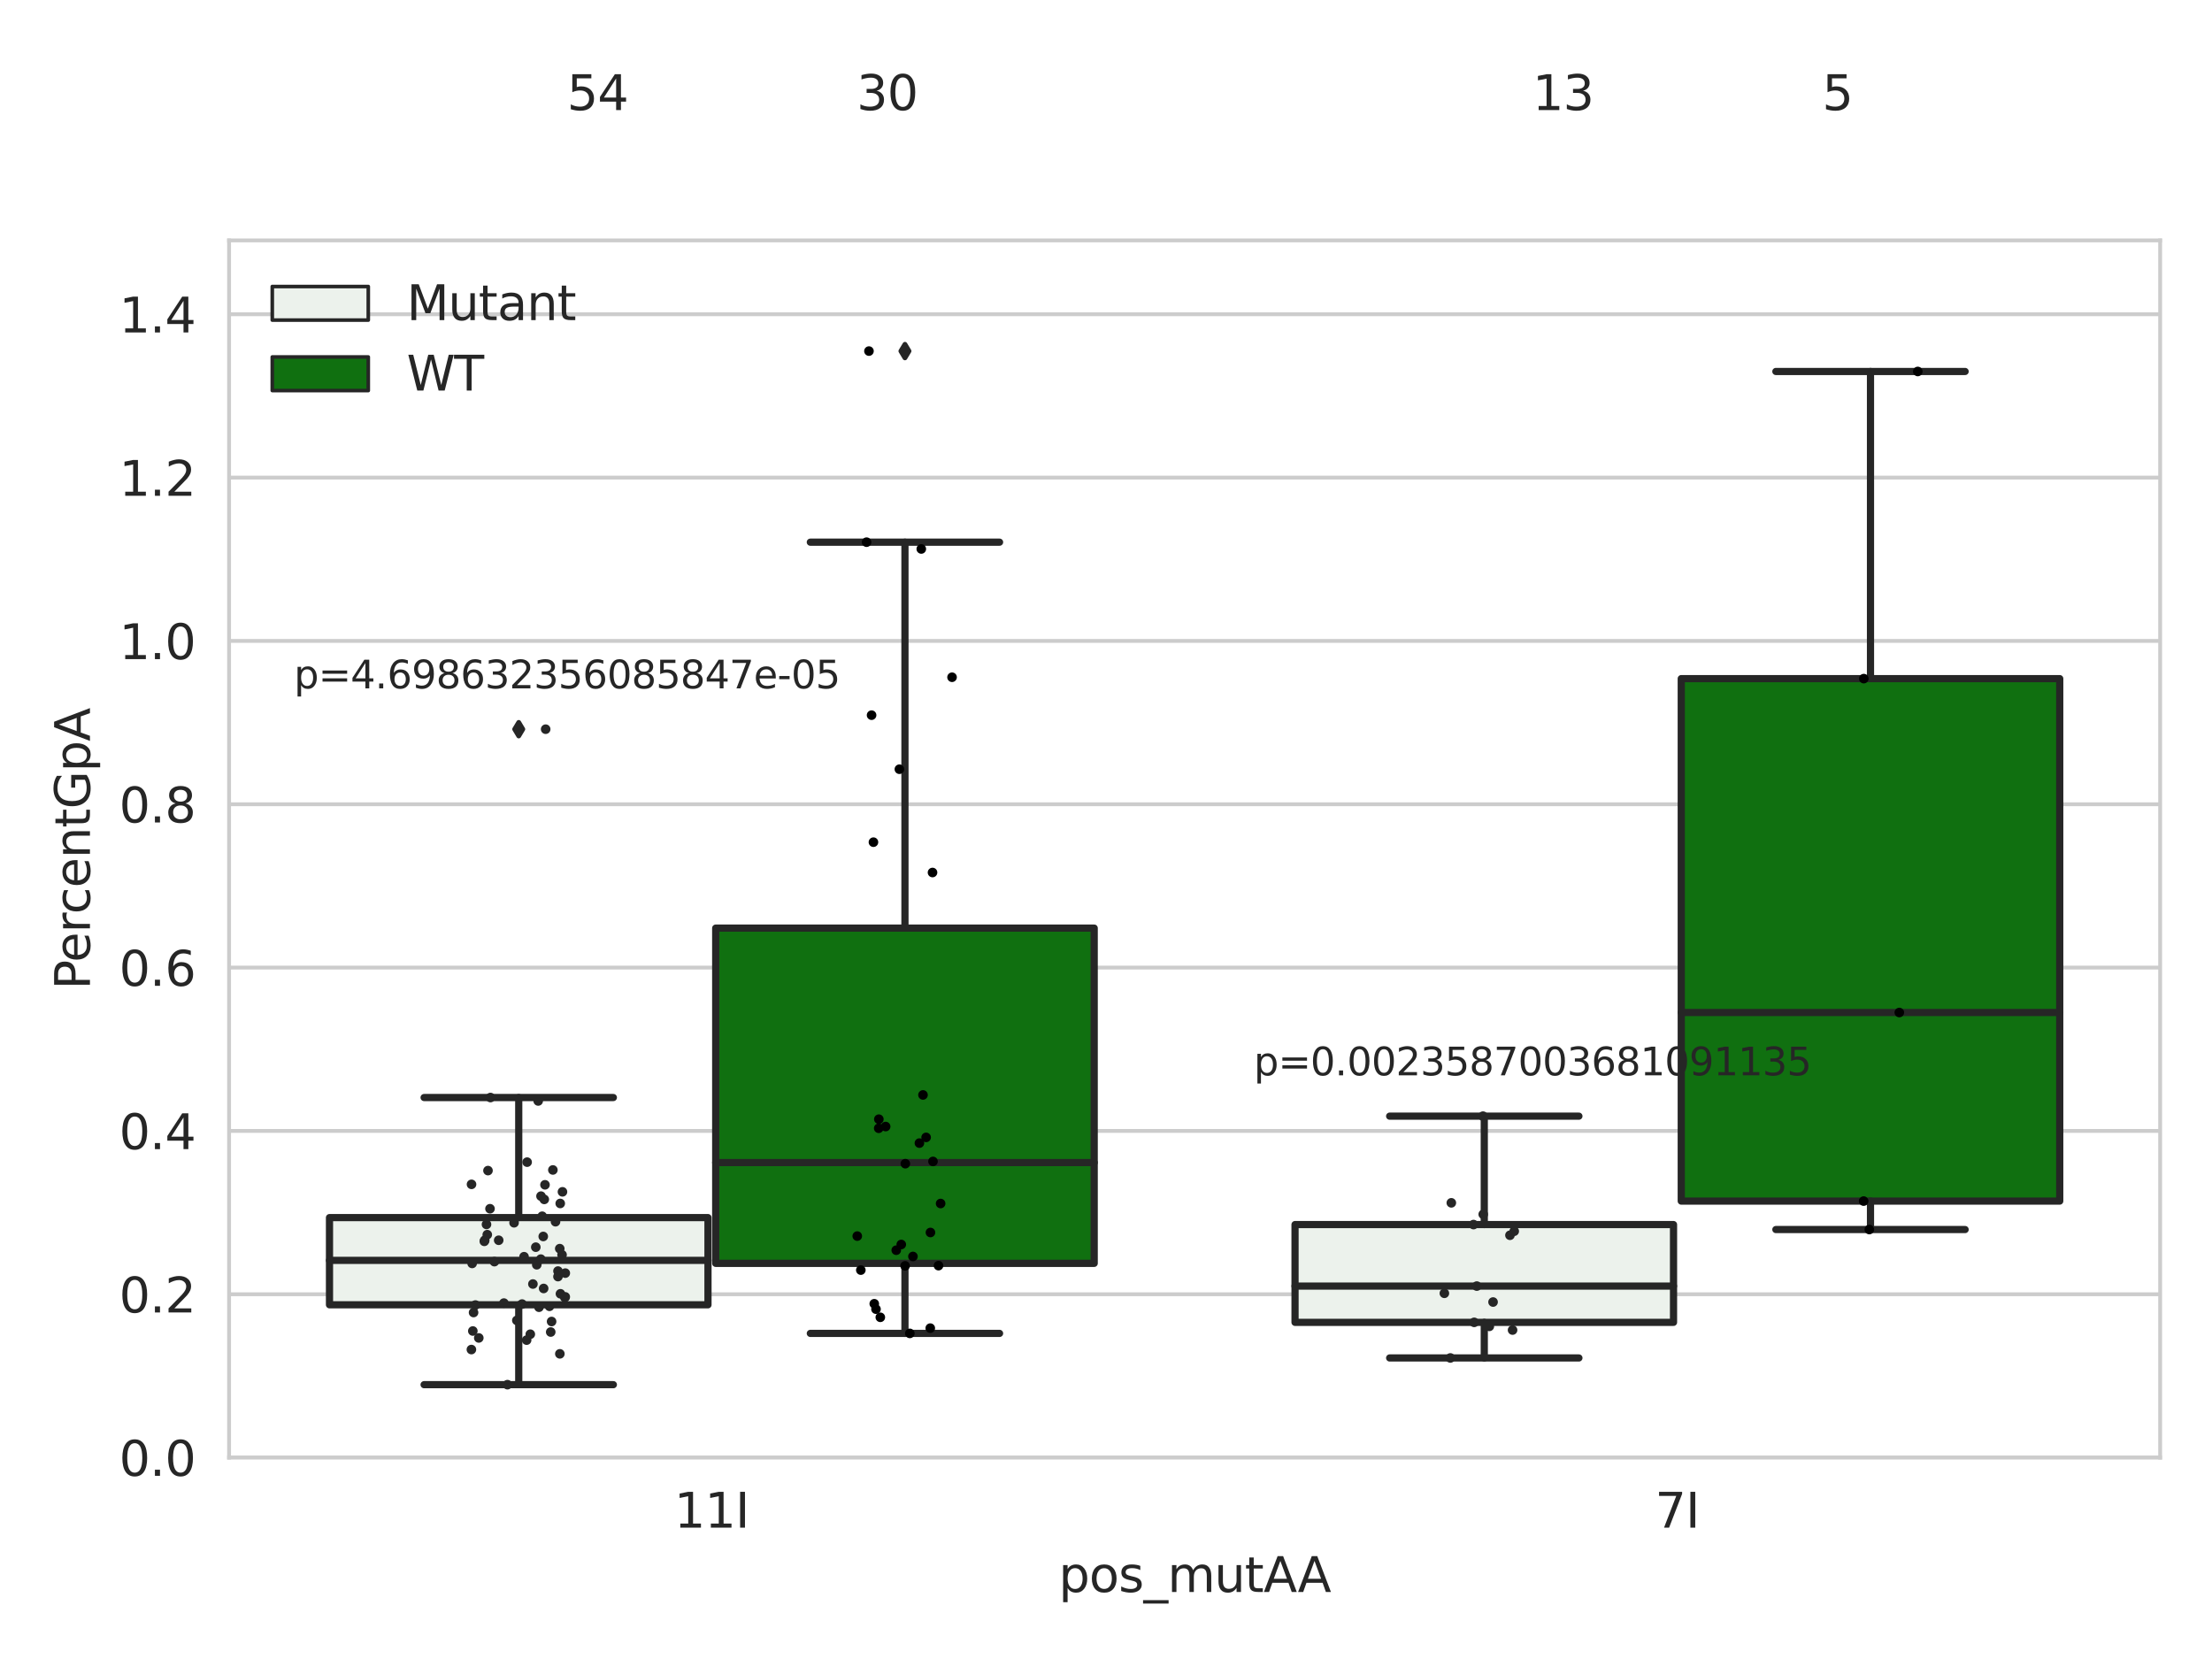 <?xml version="1.0" encoding="utf-8" standalone="no"?>
<!DOCTYPE svg PUBLIC "-//W3C//DTD SVG 1.1//EN"
  "http://www.w3.org/Graphics/SVG/1.1/DTD/svg11.dtd">
<svg xmlns:xlink="http://www.w3.org/1999/xlink" width="460.8pt" height="345.6pt" viewBox="0 0 460.8 345.6" xmlns="http://www.w3.org/2000/svg" version="1.1">
 <defs>
  <style type="text/css">*{stroke-linejoin: round; stroke-linecap: butt}</style>
 </defs>
 <g id="figure_1">
  <g id="patch_1">
   <path d="M 0 345.6 
L 460.8 345.6 
L 460.8 0 
L 0 0 
z
" style="fill: #ffffff"/>
  </g>
  <g id="axes_1">
   <g id="patch_2">
    <path d="M 47.72 303.64 
L 450 303.64 
L 450 50.085 
L 47.72 50.085 
z
" style="fill: #ffffff"/>
   </g>
   <g id="matplotlib.axis_1">
    <g id="xtick_1">
     <g id="text_1">
      <!-- 11I -->
      <g style="fill: #262626" transform="translate(140.452 318.238)scale(0.1 -0.1)">
       <defs>
        <path id="DejaVuSans-31" d="M 794 531 
L 1825 531 
L 1825 4091 
L 703 3866 
L 703 4441 
L 1819 4666 
L 2450 4666 
L 2450 531 
L 3481 531 
L 3481 0 
L 794 0 
L 794 531 
z
" transform="scale(0.016)"/>
        <path id="DejaVuSans-49" d="M 628 4666 
L 1259 4666 
L 1259 0 
L 628 0 
L 628 4666 
z
" transform="scale(0.016)"/>
       </defs>
       <use xlink:href="#DejaVuSans-31"/>
       <use xlink:href="#DejaVuSans-31" x="63.623"/>
       <use xlink:href="#DejaVuSans-49" x="127.246"/>
      </g>
     </g>
    </g>
    <g id="xtick_2">
     <g id="text_2">
      <!-- 7I -->
      <g style="fill: #262626" transform="translate(344.774 318.238)scale(0.1 -0.1)">
       <defs>
        <path id="DejaVuSans-37" d="M 525 4666 
L 3525 4666 
L 3525 4397 
L 1831 0 
L 1172 0 
L 2766 4134 
L 525 4134 
L 525 4666 
z
" transform="scale(0.016)"/>
       </defs>
       <use xlink:href="#DejaVuSans-37"/>
       <use xlink:href="#DejaVuSans-49" x="63.623"/>
      </g>
     </g>
    </g>
    <g id="text_3">
     <!-- pos_mutAA -->
     <g style="fill: #262626" transform="translate(220.544 331.638)scale(0.1 -0.1)">
      <defs>
       <path id="DejaVuSans-70" d="M 1159 525 
L 1159 -1331 
L 581 -1331 
L 581 3500 
L 1159 3500 
L 1159 2969 
Q 1341 3281 1617 3432 
Q 1894 3584 2278 3584 
Q 2916 3584 3314 3078 
Q 3713 2572 3713 1747 
Q 3713 922 3314 415 
Q 2916 -91 2278 -91 
Q 1894 -91 1617 61 
Q 1341 213 1159 525 
z
M 3116 1747 
Q 3116 2381 2855 2742 
Q 2594 3103 2138 3103 
Q 1681 3103 1420 2742 
Q 1159 2381 1159 1747 
Q 1159 1113 1420 752 
Q 1681 391 2138 391 
Q 2594 391 2855 752 
Q 3116 1113 3116 1747 
z
" transform="scale(0.016)"/>
       <path id="DejaVuSans-6f" d="M 1959 3097 
Q 1497 3097 1228 2736 
Q 959 2375 959 1747 
Q 959 1119 1226 758 
Q 1494 397 1959 397 
Q 2419 397 2687 759 
Q 2956 1122 2956 1747 
Q 2956 2369 2687 2733 
Q 2419 3097 1959 3097 
z
M 1959 3584 
Q 2709 3584 3137 3096 
Q 3566 2609 3566 1747 
Q 3566 888 3137 398 
Q 2709 -91 1959 -91 
Q 1206 -91 779 398 
Q 353 888 353 1747 
Q 353 2609 779 3096 
Q 1206 3584 1959 3584 
z
" transform="scale(0.016)"/>
       <path id="DejaVuSans-73" d="M 2834 3397 
L 2834 2853 
Q 2591 2978 2328 3040 
Q 2066 3103 1784 3103 
Q 1356 3103 1142 2972 
Q 928 2841 928 2578 
Q 928 2378 1081 2264 
Q 1234 2150 1697 2047 
L 1894 2003 
Q 2506 1872 2764 1633 
Q 3022 1394 3022 966 
Q 3022 478 2636 193 
Q 2250 -91 1575 -91 
Q 1294 -91 989 -36 
Q 684 19 347 128 
L 347 722 
Q 666 556 975 473 
Q 1284 391 1588 391 
Q 1994 391 2212 530 
Q 2431 669 2431 922 
Q 2431 1156 2273 1281 
Q 2116 1406 1581 1522 
L 1381 1569 
Q 847 1681 609 1914 
Q 372 2147 372 2553 
Q 372 3047 722 3315 
Q 1072 3584 1716 3584 
Q 2034 3584 2315 3537 
Q 2597 3491 2834 3397 
z
" transform="scale(0.016)"/>
       <path id="DejaVuSans-5f" d="M 3263 -1063 
L 3263 -1509 
L -63 -1509 
L -63 -1063 
L 3263 -1063 
z
" transform="scale(0.016)"/>
       <path id="DejaVuSans-6d" d="M 3328 2828 
Q 3544 3216 3844 3400 
Q 4144 3584 4550 3584 
Q 5097 3584 5394 3201 
Q 5691 2819 5691 2113 
L 5691 0 
L 5113 0 
L 5113 2094 
Q 5113 2597 4934 2840 
Q 4756 3084 4391 3084 
Q 3944 3084 3684 2787 
Q 3425 2491 3425 1978 
L 3425 0 
L 2847 0 
L 2847 2094 
Q 2847 2600 2669 2842 
Q 2491 3084 2119 3084 
Q 1678 3084 1418 2786 
Q 1159 2488 1159 1978 
L 1159 0 
L 581 0 
L 581 3500 
L 1159 3500 
L 1159 2956 
Q 1356 3278 1631 3431 
Q 1906 3584 2284 3584 
Q 2666 3584 2933 3390 
Q 3200 3197 3328 2828 
z
" transform="scale(0.016)"/>
       <path id="DejaVuSans-75" d="M 544 1381 
L 544 3500 
L 1119 3500 
L 1119 1403 
Q 1119 906 1312 657 
Q 1506 409 1894 409 
Q 2359 409 2629 706 
Q 2900 1003 2900 1516 
L 2900 3500 
L 3475 3500 
L 3475 0 
L 2900 0 
L 2900 538 
Q 2691 219 2414 64 
Q 2138 -91 1772 -91 
Q 1169 -91 856 284 
Q 544 659 544 1381 
z
M 1991 3584 
L 1991 3584 
z
" transform="scale(0.016)"/>
       <path id="DejaVuSans-74" d="M 1172 4494 
L 1172 3500 
L 2356 3500 
L 2356 3053 
L 1172 3053 
L 1172 1153 
Q 1172 725 1289 603 
Q 1406 481 1766 481 
L 2356 481 
L 2356 0 
L 1766 0 
Q 1100 0 847 248 
Q 594 497 594 1153 
L 594 3053 
L 172 3053 
L 172 3500 
L 594 3500 
L 594 4494 
L 1172 4494 
z
" transform="scale(0.016)"/>
       <path id="DejaVuSans-41" d="M 2188 4044 
L 1331 1722 
L 3047 1722 
L 2188 4044 
z
M 1831 4666 
L 2547 4666 
L 4325 0 
L 3669 0 
L 3244 1197 
L 1141 1197 
L 716 0 
L 50 0 
L 1831 4666 
z
" transform="scale(0.016)"/>
      </defs>
      <use xlink:href="#DejaVuSans-70"/>
      <use xlink:href="#DejaVuSans-6f" x="63.477"/>
      <use xlink:href="#DejaVuSans-73" x="124.658"/>
      <use xlink:href="#DejaVuSans-5f" x="176.758"/>
      <use xlink:href="#DejaVuSans-6d" x="226.758"/>
      <use xlink:href="#DejaVuSans-75" x="324.17"/>
      <use xlink:href="#DejaVuSans-74" x="387.549"/>
      <use xlink:href="#DejaVuSans-41" x="426.758"/>
      <use xlink:href="#DejaVuSans-41" x="497.916"/>
     </g>
    </g>
   </g>
   <g id="matplotlib.axis_2">
    <g id="ytick_1">
     <g id="line2d_1">
      <path d="M 47.72 303.64 
L 450 303.64 
" clip-path="url(#pe24737cfdb)" style="fill: none; stroke: #cccccc; stroke-width: 0.8; stroke-linecap: round"/>
     </g>
     <g id="text_4">
      <!-- 0.0 -->
      <g style="fill: #262626" transform="translate(24.817 307.439)scale(0.1 -0.1)">
       <defs>
        <path id="DejaVuSans-30" d="M 2034 4250 
Q 1547 4250 1301 3770 
Q 1056 3291 1056 2328 
Q 1056 1369 1301 889 
Q 1547 409 2034 409 
Q 2525 409 2770 889 
Q 3016 1369 3016 2328 
Q 3016 3291 2770 3770 
Q 2525 4250 2034 4250 
z
M 2034 4750 
Q 2819 4750 3233 4129 
Q 3647 3509 3647 2328 
Q 3647 1150 3233 529 
Q 2819 -91 2034 -91 
Q 1250 -91 836 529 
Q 422 1150 422 2328 
Q 422 3509 836 4129 
Q 1250 4750 2034 4750 
z
" transform="scale(0.016)"/>
        <path id="DejaVuSans-2e" d="M 684 794 
L 1344 794 
L 1344 0 
L 684 0 
L 684 794 
z
" transform="scale(0.016)"/>
       </defs>
       <use xlink:href="#DejaVuSans-30"/>
       <use xlink:href="#DejaVuSans-2e" x="63.623"/>
       <use xlink:href="#DejaVuSans-30" x="95.41"/>
      </g>
     </g>
    </g>
    <g id="ytick_2">
     <g id="line2d_2">
      <path d="M 47.72 269.614 
L 450 269.614 
" clip-path="url(#pe24737cfdb)" style="fill: none; stroke: #cccccc; stroke-width: 0.8; stroke-linecap: round"/>
     </g>
     <g id="text_5">
      <!-- 0.2 -->
      <g style="fill: #262626" transform="translate(24.817 273.413)scale(0.1 -0.1)">
       <defs>
        <path id="DejaVuSans-32" d="M 1228 531 
L 3431 531 
L 3431 0 
L 469 0 
L 469 531 
Q 828 903 1448 1529 
Q 2069 2156 2228 2338 
Q 2531 2678 2651 2914 
Q 2772 3150 2772 3378 
Q 2772 3750 2511 3984 
Q 2250 4219 1831 4219 
Q 1534 4219 1204 4116 
Q 875 4013 500 3803 
L 500 4441 
Q 881 4594 1212 4672 
Q 1544 4750 1819 4750 
Q 2544 4750 2975 4387 
Q 3406 4025 3406 3419 
Q 3406 3131 3298 2873 
Q 3191 2616 2906 2266 
Q 2828 2175 2409 1742 
Q 1991 1309 1228 531 
z
" transform="scale(0.016)"/>
       </defs>
       <use xlink:href="#DejaVuSans-30"/>
       <use xlink:href="#DejaVuSans-2e" x="63.623"/>
       <use xlink:href="#DejaVuSans-32" x="95.41"/>
      </g>
     </g>
    </g>
    <g id="ytick_3">
     <g id="line2d_3">
      <path d="M 47.72 235.589 
L 450 235.589 
" clip-path="url(#pe24737cfdb)" style="fill: none; stroke: #cccccc; stroke-width: 0.8; stroke-linecap: round"/>
     </g>
     <g id="text_6">
      <!-- 0.4 -->
      <g style="fill: #262626" transform="translate(24.817 239.388)scale(0.1 -0.1)">
       <defs>
        <path id="DejaVuSans-34" d="M 2419 4116 
L 825 1625 
L 2419 1625 
L 2419 4116 
z
M 2253 4666 
L 3047 4666 
L 3047 1625 
L 3713 1625 
L 3713 1100 
L 3047 1100 
L 3047 0 
L 2419 0 
L 2419 1100 
L 313 1100 
L 313 1709 
L 2253 4666 
z
" transform="scale(0.016)"/>
       </defs>
       <use xlink:href="#DejaVuSans-30"/>
       <use xlink:href="#DejaVuSans-2e" x="63.623"/>
       <use xlink:href="#DejaVuSans-34" x="95.41"/>
      </g>
     </g>
    </g>
    <g id="ytick_4">
     <g id="line2d_4">
      <path d="M 47.72 201.563 
L 450 201.563 
" clip-path="url(#pe24737cfdb)" style="fill: none; stroke: #cccccc; stroke-width: 0.8; stroke-linecap: round"/>
     </g>
     <g id="text_7">
      <!-- 0.6 -->
      <g style="fill: #262626" transform="translate(24.817 205.362)scale(0.1 -0.1)">
       <defs>
        <path id="DejaVuSans-36" d="M 2113 2584 
Q 1688 2584 1439 2293 
Q 1191 2003 1191 1497 
Q 1191 994 1439 701 
Q 1688 409 2113 409 
Q 2538 409 2786 701 
Q 3034 994 3034 1497 
Q 3034 2003 2786 2293 
Q 2538 2584 2113 2584 
z
M 3366 4563 
L 3366 3988 
Q 3128 4100 2886 4159 
Q 2644 4219 2406 4219 
Q 1781 4219 1451 3797 
Q 1122 3375 1075 2522 
Q 1259 2794 1537 2939 
Q 1816 3084 2150 3084 
Q 2853 3084 3261 2657 
Q 3669 2231 3669 1497 
Q 3669 778 3244 343 
Q 2819 -91 2113 -91 
Q 1303 -91 875 529 
Q 447 1150 447 2328 
Q 447 3434 972 4092 
Q 1497 4750 2381 4750 
Q 2619 4750 2861 4703 
Q 3103 4656 3366 4563 
z
" transform="scale(0.016)"/>
       </defs>
       <use xlink:href="#DejaVuSans-30"/>
       <use xlink:href="#DejaVuSans-2e" x="63.623"/>
       <use xlink:href="#DejaVuSans-36" x="95.41"/>
      </g>
     </g>
    </g>
    <g id="ytick_5">
     <g id="line2d_5">
      <path d="M 47.72 167.537 
L 450 167.537 
" clip-path="url(#pe24737cfdb)" style="fill: none; stroke: #cccccc; stroke-width: 0.8; stroke-linecap: round"/>
     </g>
     <g id="text_8">
      <!-- 0.8 -->
      <g style="fill: #262626" transform="translate(24.817 171.336)scale(0.1 -0.1)">
       <defs>
        <path id="DejaVuSans-38" d="M 2034 2216 
Q 1584 2216 1326 1975 
Q 1069 1734 1069 1313 
Q 1069 891 1326 650 
Q 1584 409 2034 409 
Q 2484 409 2743 651 
Q 3003 894 3003 1313 
Q 3003 1734 2745 1975 
Q 2488 2216 2034 2216 
z
M 1403 2484 
Q 997 2584 770 2862 
Q 544 3141 544 3541 
Q 544 4100 942 4425 
Q 1341 4750 2034 4750 
Q 2731 4750 3128 4425 
Q 3525 4100 3525 3541 
Q 3525 3141 3298 2862 
Q 3072 2584 2669 2484 
Q 3125 2378 3379 2068 
Q 3634 1759 3634 1313 
Q 3634 634 3220 271 
Q 2806 -91 2034 -91 
Q 1263 -91 848 271 
Q 434 634 434 1313 
Q 434 1759 690 2068 
Q 947 2378 1403 2484 
z
M 1172 3481 
Q 1172 3119 1398 2916 
Q 1625 2713 2034 2713 
Q 2441 2713 2670 2916 
Q 2900 3119 2900 3481 
Q 2900 3844 2670 4047 
Q 2441 4250 2034 4250 
Q 1625 4250 1398 4047 
Q 1172 3844 1172 3481 
z
" transform="scale(0.016)"/>
       </defs>
       <use xlink:href="#DejaVuSans-30"/>
       <use xlink:href="#DejaVuSans-2e" x="63.623"/>
       <use xlink:href="#DejaVuSans-38" x="95.41"/>
      </g>
     </g>
    </g>
    <g id="ytick_6">
     <g id="line2d_6">
      <path d="M 47.72 133.511 
L 450 133.511 
" clip-path="url(#pe24737cfdb)" style="fill: none; stroke: #cccccc; stroke-width: 0.8; stroke-linecap: round"/>
     </g>
     <g id="text_9">
      <!-- 1.0 -->
      <g style="fill: #262626" transform="translate(24.817 137.311)scale(0.1 -0.1)">
       <use xlink:href="#DejaVuSans-31"/>
       <use xlink:href="#DejaVuSans-2e" x="63.623"/>
       <use xlink:href="#DejaVuSans-30" x="95.41"/>
      </g>
     </g>
    </g>
    <g id="ytick_7">
     <g id="line2d_7">
      <path d="M 47.72 99.486 
L 450 99.486 
" clip-path="url(#pe24737cfdb)" style="fill: none; stroke: #cccccc; stroke-width: 0.8; stroke-linecap: round"/>
     </g>
     <g id="text_10">
      <!-- 1.2 -->
      <g style="fill: #262626" transform="translate(24.817 103.285)scale(0.1 -0.1)">
       <use xlink:href="#DejaVuSans-31"/>
       <use xlink:href="#DejaVuSans-2e" x="63.623"/>
       <use xlink:href="#DejaVuSans-32" x="95.41"/>
      </g>
     </g>
    </g>
    <g id="ytick_8">
     <g id="line2d_8">
      <path d="M 47.72 65.46 
L 450 65.46 
" clip-path="url(#pe24737cfdb)" style="fill: none; stroke: #cccccc; stroke-width: 0.8; stroke-linecap: round"/>
     </g>
     <g id="text_11">
      <!-- 1.4 -->
      <g style="fill: #262626" transform="translate(24.817 69.259)scale(0.1 -0.1)">
       <use xlink:href="#DejaVuSans-31"/>
       <use xlink:href="#DejaVuSans-2e" x="63.623"/>
       <use xlink:href="#DejaVuSans-34" x="95.41"/>
      </g>
     </g>
    </g>
    <g id="text_12">
     <!-- PercentGpA -->
     <g style="fill: #262626" transform="translate(18.737 206.139)rotate(-90)scale(0.1 -0.1)">
      <defs>
       <path id="DejaVuSans-50" d="M 1259 4147 
L 1259 2394 
L 2053 2394 
Q 2494 2394 2734 2622 
Q 2975 2850 2975 3272 
Q 2975 3691 2734 3919 
Q 2494 4147 2053 4147 
L 1259 4147 
z
M 628 4666 
L 2053 4666 
Q 2838 4666 3239 4311 
Q 3641 3956 3641 3272 
Q 3641 2581 3239 2228 
Q 2838 1875 2053 1875 
L 1259 1875 
L 1259 0 
L 628 0 
L 628 4666 
z
" transform="scale(0.016)"/>
       <path id="DejaVuSans-65" d="M 3597 1894 
L 3597 1613 
L 953 1613 
Q 991 1019 1311 708 
Q 1631 397 2203 397 
Q 2534 397 2845 478 
Q 3156 559 3463 722 
L 3463 178 
Q 3153 47 2828 -22 
Q 2503 -91 2169 -91 
Q 1331 -91 842 396 
Q 353 884 353 1716 
Q 353 2575 817 3079 
Q 1281 3584 2069 3584 
Q 2775 3584 3186 3129 
Q 3597 2675 3597 1894 
z
M 3022 2063 
Q 3016 2534 2758 2815 
Q 2500 3097 2075 3097 
Q 1594 3097 1305 2825 
Q 1016 2553 972 2059 
L 3022 2063 
z
" transform="scale(0.016)"/>
       <path id="DejaVuSans-72" d="M 2631 2963 
Q 2534 3019 2420 3045 
Q 2306 3072 2169 3072 
Q 1681 3072 1420 2755 
Q 1159 2438 1159 1844 
L 1159 0 
L 581 0 
L 581 3500 
L 1159 3500 
L 1159 2956 
Q 1341 3275 1631 3429 
Q 1922 3584 2338 3584 
Q 2397 3584 2469 3576 
Q 2541 3569 2628 3553 
L 2631 2963 
z
" transform="scale(0.016)"/>
       <path id="DejaVuSans-63" d="M 3122 3366 
L 3122 2828 
Q 2878 2963 2633 3030 
Q 2388 3097 2138 3097 
Q 1578 3097 1268 2742 
Q 959 2388 959 1747 
Q 959 1106 1268 751 
Q 1578 397 2138 397 
Q 2388 397 2633 464 
Q 2878 531 3122 666 
L 3122 134 
Q 2881 22 2623 -34 
Q 2366 -91 2075 -91 
Q 1284 -91 818 406 
Q 353 903 353 1747 
Q 353 2603 823 3093 
Q 1294 3584 2113 3584 
Q 2378 3584 2631 3529 
Q 2884 3475 3122 3366 
z
" transform="scale(0.016)"/>
       <path id="DejaVuSans-6e" d="M 3513 2113 
L 3513 0 
L 2938 0 
L 2938 2094 
Q 2938 2591 2744 2837 
Q 2550 3084 2163 3084 
Q 1697 3084 1428 2787 
Q 1159 2491 1159 1978 
L 1159 0 
L 581 0 
L 581 3500 
L 1159 3500 
L 1159 2956 
Q 1366 3272 1645 3428 
Q 1925 3584 2291 3584 
Q 2894 3584 3203 3211 
Q 3513 2838 3513 2113 
z
" transform="scale(0.016)"/>
       <path id="DejaVuSans-47" d="M 3809 666 
L 3809 1919 
L 2778 1919 
L 2778 2438 
L 4434 2438 
L 4434 434 
Q 4069 175 3628 42 
Q 3188 -91 2688 -91 
Q 1594 -91 976 548 
Q 359 1188 359 2328 
Q 359 3472 976 4111 
Q 1594 4750 2688 4750 
Q 3144 4750 3555 4637 
Q 3966 4525 4313 4306 
L 4313 3634 
Q 3963 3931 3569 4081 
Q 3175 4231 2741 4231 
Q 1884 4231 1454 3753 
Q 1025 3275 1025 2328 
Q 1025 1384 1454 906 
Q 1884 428 2741 428 
Q 3075 428 3337 486 
Q 3600 544 3809 666 
z
" transform="scale(0.016)"/>
      </defs>
      <use xlink:href="#DejaVuSans-50"/>
      <use xlink:href="#DejaVuSans-65" x="56.678"/>
      <use xlink:href="#DejaVuSans-72" x="118.201"/>
      <use xlink:href="#DejaVuSans-63" x="157.064"/>
      <use xlink:href="#DejaVuSans-65" x="212.045"/>
      <use xlink:href="#DejaVuSans-6e" x="273.568"/>
      <use xlink:href="#DejaVuSans-74" x="336.947"/>
      <use xlink:href="#DejaVuSans-47" x="376.156"/>
      <use xlink:href="#DejaVuSans-70" x="453.646"/>
      <use xlink:href="#DejaVuSans-41" x="517.123"/>
     </g>
    </g>
   </g>
   <g id="patch_3">
    <path d="M 68.639 271.812 
L 147.485 271.812 
L 147.485 253.65 
L 68.639 253.65 
L 68.639 271.812 
z
" clip-path="url(#pe24737cfdb)" style="fill: #ecf2ec; stroke: #262626; stroke-width: 1.5; stroke-linejoin: miter"/>
   </g>
   <g id="patch_4">
    <path d="M 149.095 263.179 
L 227.941 263.179 
L 227.941 193.343 
L 149.095 193.343 
L 149.095 263.179 
z
" clip-path="url(#pe24737cfdb)" style="fill: #107010; stroke: #262626; stroke-width: 1.5; stroke-linejoin: miter"/>
   </g>
   <g id="patch_5">
    <path d="M 269.779 275.47 
L 348.625 275.47 
L 348.625 255.1 
L 269.779 255.1 
L 269.779 275.47 
z
" clip-path="url(#pe24737cfdb)" style="fill: #ecf2ec; stroke: #262626; stroke-width: 1.5; stroke-linejoin: miter"/>
   </g>
   <g id="patch_6">
    <path d="M 350.235 250.209 
L 429.081 250.209 
L 429.081 141.37 
L 350.235 141.37 
L 350.235 250.209 
z
" clip-path="url(#pe24737cfdb)" style="fill: #107010; stroke: #262626; stroke-width: 1.5; stroke-linejoin: miter"/>
   </g>
   <g id="patch_7">
    <path d="M 148.29 303.64 
L 148.29 303.64 
L 148.29 303.64 
L 148.29 303.64 
z
" clip-path="url(#pe24737cfdb)" style="fill: #ecf2ec; stroke: #262626; stroke-width: 0.75; stroke-linejoin: miter"/>
   </g>
   <g id="patch_8">
    <path d="M 148.29 303.64 
L 148.29 303.64 
L 148.29 303.64 
L 148.29 303.64 
z
" clip-path="url(#pe24737cfdb)" style="fill: #107010; stroke: #262626; stroke-width: 0.75; stroke-linejoin: miter"/>
   </g>
   <g id="PathCollection_1"/>
   <g id="PathCollection_2"/>
   <g id="line2d_9">
    <path d="M 108.062 271.812 
L 108.062 288.453 
" clip-path="url(#pe24737cfdb)" style="fill: none; stroke: #262626; stroke-width: 1.5; stroke-linecap: round"/>
   </g>
   <g id="line2d_10">
    <path d="M 108.062 253.65 
L 108.062 228.637 
" clip-path="url(#pe24737cfdb)" style="fill: none; stroke: #262626; stroke-width: 1.5; stroke-linecap: round"/>
   </g>
   <g id="line2d_11">
    <path d="M 88.35 288.453 
L 127.774 288.453 
" clip-path="url(#pe24737cfdb)" style="fill: none; stroke: #262626; stroke-width: 1.5; stroke-linecap: round"/>
   </g>
   <g id="line2d_12">
    <path d="M 88.35 228.637 
L 127.774 228.637 
" clip-path="url(#pe24737cfdb)" style="fill: none; stroke: #262626; stroke-width: 1.5; stroke-linecap: round"/>
   </g>
   <g id="line2d_13">
    <defs>
     <path id="mf8a1457650" d="M -0 1.414 
L 0.849 0 
L 0 -1.414 
L -0.849 -0 
z
" style="stroke: #262626; stroke-linejoin: miter"/>
    </defs>
    <g clip-path="url(#pe24737cfdb)">
     <use xlink:href="#mf8a1457650" x="108.062" y="151.904" style="fill: #262626; stroke: #262626; stroke-linejoin: miter"/>
    </g>
   </g>
   <g id="line2d_14">
    <path d="M 188.518 263.179 
L 188.518 277.771 
" clip-path="url(#pe24737cfdb)" style="fill: none; stroke: #262626; stroke-width: 1.5; stroke-linecap: round"/>
   </g>
   <g id="line2d_15">
    <path d="M 188.518 193.343 
L 188.518 112.946 
" clip-path="url(#pe24737cfdb)" style="fill: none; stroke: #262626; stroke-width: 1.5; stroke-linecap: round"/>
   </g>
   <g id="line2d_16">
    <path d="M 168.806 277.771 
L 208.23 277.771 
" clip-path="url(#pe24737cfdb)" style="fill: none; stroke: #262626; stroke-width: 1.5; stroke-linecap: round"/>
   </g>
   <g id="line2d_17">
    <path d="M 168.806 112.946 
L 208.23 112.946 
" clip-path="url(#pe24737cfdb)" style="fill: none; stroke: #262626; stroke-width: 1.5; stroke-linecap: round"/>
   </g>
   <g id="line2d_18">
    <g clip-path="url(#pe24737cfdb)">
     <use xlink:href="#mf8a1457650" x="188.518" y="73.136" style="fill: #262626; stroke: #262626; stroke-linejoin: miter"/>
    </g>
   </g>
   <g id="line2d_19">
    <path d="M 309.202 275.47 
L 309.202 282.887 
" clip-path="url(#pe24737cfdb)" style="fill: none; stroke: #262626; stroke-width: 1.5; stroke-linecap: round"/>
   </g>
   <g id="line2d_20">
    <path d="M 309.202 255.1 
L 309.202 232.516 
" clip-path="url(#pe24737cfdb)" style="fill: none; stroke: #262626; stroke-width: 1.5; stroke-linecap: round"/>
   </g>
   <g id="line2d_21">
    <path d="M 289.49 282.887 
L 328.914 282.887 
" clip-path="url(#pe24737cfdb)" style="fill: none; stroke: #262626; stroke-width: 1.5; stroke-linecap: round"/>
   </g>
   <g id="line2d_22">
    <path d="M 289.49 232.516 
L 328.914 232.516 
" clip-path="url(#pe24737cfdb)" style="fill: none; stroke: #262626; stroke-width: 1.5; stroke-linecap: round"/>
   </g>
   <g id="line2d_23"/>
   <g id="line2d_24">
    <path d="M 389.658 250.209 
L 389.658 256.136 
" clip-path="url(#pe24737cfdb)" style="fill: none; stroke: #262626; stroke-width: 1.5; stroke-linecap: round"/>
   </g>
   <g id="line2d_25">
    <path d="M 389.658 141.37 
L 389.658 77.385 
" clip-path="url(#pe24737cfdb)" style="fill: none; stroke: #262626; stroke-width: 1.5; stroke-linecap: round"/>
   </g>
   <g id="line2d_26">
    <path d="M 369.946 256.136 
L 409.37 256.136 
" clip-path="url(#pe24737cfdb)" style="fill: none; stroke: #262626; stroke-width: 1.5; stroke-linecap: round"/>
   </g>
   <g id="line2d_27">
    <path d="M 369.946 77.385 
L 409.37 77.385 
" clip-path="url(#pe24737cfdb)" style="fill: none; stroke: #262626; stroke-width: 1.5; stroke-linecap: round"/>
   </g>
   <g id="line2d_28"/>
   <g id="line2d_29">
    <path d="M 68.639 262.561 
L 147.485 262.561 
" clip-path="url(#pe24737cfdb)" style="fill: none; stroke: #262626; stroke-width: 1.5; stroke-linecap: round"/>
   </g>
   <g id="line2d_30">
    <path d="M 149.095 242.183 
L 227.941 242.183 
" clip-path="url(#pe24737cfdb)" style="fill: none; stroke: #262626; stroke-width: 1.5; stroke-linecap: round"/>
   </g>
   <g id="line2d_31">
    <path d="M 269.779 267.916 
L 348.625 267.916 
" clip-path="url(#pe24737cfdb)" style="fill: none; stroke: #262626; stroke-width: 1.5; stroke-linecap: round"/>
   </g>
   <g id="line2d_32">
    <path d="M 350.235 210.925 
L 429.081 210.925 
" clip-path="url(#pe24737cfdb)" style="fill: none; stroke: #262626; stroke-width: 1.5; stroke-linecap: round"/>
   </g>
   <g id="patch_9">
    <path d="M 47.72 303.64 
L 47.72 50.085 
" style="fill: none; stroke: #cccccc; stroke-width: 0.8; stroke-linejoin: miter; stroke-linecap: square"/>
   </g>
   <g id="patch_10">
    <path d="M 450 303.64 
L 450 50.085 
" style="fill: none; stroke: #cccccc; stroke-width: 0.8; stroke-linejoin: miter; stroke-linecap: square"/>
   </g>
   <g id="patch_11">
    <path d="M 47.72 303.64 
L 450 303.64 
" style="fill: none; stroke: #cccccc; stroke-width: 0.8; stroke-linejoin: miter; stroke-linecap: square"/>
   </g>
   <g id="patch_12">
    <path d="M 47.72 50.085 
L 450 50.085 
" style="fill: none; stroke: #cccccc; stroke-width: 0.8; stroke-linejoin: miter; stroke-linecap: square"/>
   </g>
   <g id="PathCollection_3">
    <defs>
     <path id="C0_0_782342473a" d="M 0 1 
C 0.265 1 0.52 0.895 0.707 0.707 
C 0.895 0.52 1 0.265 1 -0 
C 1 -0.265 0.895 -0.52 0.707 -0.707 
C 0.52 -0.895 0.265 -1 0 -1 
C -0.265 -1 -0.52 -0.895 -0.707 -0.707 
C -0.895 -0.52 -1 -0.265 -1 0 
C -1 0.265 -0.895 0.52 -0.707 0.707 
C -0.52 0.895 -0.265 1 0 1 
z
"/>
    </defs>
    <g clip-path="url(#pe24737cfdb)">
     <use xlink:href="#C0_0_782342473a" x="103.887" y="258.367" style="fill: #262626"/>
    </g>
    <g clip-path="url(#pe24737cfdb)">
     <use xlink:href="#C0_0_782342473a" x="117.173" y="248.279" style="fill: #262626"/>
    </g>
    <g clip-path="url(#pe24737cfdb)">
     <use xlink:href="#C0_0_782342473a" x="110.472" y="277.941" style="fill: #262626"/>
    </g>
    <g clip-path="url(#pe24737cfdb)">
     <use xlink:href="#C0_0_782342473a" x="102.076" y="251.801" style="fill: #262626"/>
    </g>
    <g clip-path="url(#pe24737cfdb)">
     <use xlink:href="#C0_0_782342473a" x="111.817" y="263.472" style="fill: #262626"/>
    </g>
    <g clip-path="url(#pe24737cfdb)">
     <use xlink:href="#C0_0_782342473a" x="107.089" y="254.726" style="fill: #262626"/>
    </g>
    <g clip-path="url(#pe24737cfdb)">
     <use xlink:href="#C0_0_782342473a" x="113.382" y="249.858" style="fill: #262626"/>
    </g>
    <g clip-path="url(#pe24737cfdb)">
     <use xlink:href="#C0_0_782342473a" x="116.241" y="264.787" style="fill: #262626"/>
    </g>
    <g clip-path="url(#pe24737cfdb)">
     <use xlink:href="#C0_0_782342473a" x="112.702" y="249.178" style="fill: #262626"/>
    </g>
    <g clip-path="url(#pe24737cfdb)">
     <use xlink:href="#C0_0_782342473a" x="113.168" y="257.578" style="fill: #262626"/>
    </g>
    <g clip-path="url(#pe24737cfdb)">
     <use xlink:href="#C0_0_782342473a" x="100.893" y="258.593" style="fill: #262626"/>
    </g>
    <g clip-path="url(#pe24737cfdb)">
     <use xlink:href="#C0_0_782342473a" x="102.172" y="228.637" style="fill: #262626"/>
    </g>
    <g clip-path="url(#pe24737cfdb)">
     <use xlink:href="#C0_0_782342473a" x="99.74" y="278.715" style="fill: #262626"/>
    </g>
    <g clip-path="url(#pe24737cfdb)">
     <use xlink:href="#C0_0_782342473a" x="104.974" y="271.454" style="fill: #262626"/>
    </g>
    <g clip-path="url(#pe24737cfdb)">
     <use xlink:href="#C0_0_782342473a" x="117.761" y="265.215" style="fill: #262626"/>
    </g>
    <g clip-path="url(#pe24737cfdb)">
     <use xlink:href="#C0_0_782342473a" x="101.346" y="255.065" style="fill: #262626"/>
    </g>
    <g clip-path="url(#pe24737cfdb)">
     <use xlink:href="#C0_0_782342473a" x="113.25" y="268.41" style="fill: #262626"/>
    </g>
    <g clip-path="url(#pe24737cfdb)">
     <use xlink:href="#C0_0_782342473a" x="117.755" y="270.16" style="fill: #262626"/>
    </g>
    <g clip-path="url(#pe24737cfdb)">
     <use xlink:href="#C0_0_782342473a" x="116.606" y="260.115" style="fill: #262626"/>
    </g>
    <g clip-path="url(#pe24737cfdb)">
     <use xlink:href="#C0_0_782342473a" x="116.707" y="250.701" style="fill: #262626"/>
    </g>
    <g clip-path="url(#pe24737cfdb)">
     <use xlink:href="#C0_0_782342473a" x="98.5" y="277.273" style="fill: #262626"/>
    </g>
    <g clip-path="url(#pe24737cfdb)">
     <use xlink:href="#C0_0_782342473a" x="114.907" y="275.295" style="fill: #262626"/>
    </g>
    <g clip-path="url(#pe24737cfdb)">
     <use xlink:href="#C0_0_782342473a" x="114.726" y="277.485" style="fill: #262626"/>
    </g>
    <g clip-path="url(#pe24737cfdb)">
     <use xlink:href="#C0_0_782342473a" x="98.201" y="281.137" style="fill: #262626"/>
    </g>
    <g clip-path="url(#pe24737cfdb)">
     <use xlink:href="#C0_0_782342473a" x="102.996" y="262.824" style="fill: #262626"/>
    </g>
    <g clip-path="url(#pe24737cfdb)">
     <use xlink:href="#C0_0_782342473a" x="98.226" y="246.72" style="fill: #262626"/>
    </g>
    <g clip-path="url(#pe24737cfdb)">
     <use xlink:href="#C0_0_782342473a" x="109.706" y="279.171" style="fill: #262626"/>
    </g>
    <g clip-path="url(#pe24737cfdb)">
     <use xlink:href="#C0_0_782342473a" x="112.281" y="272.319" style="fill: #262626"/>
    </g>
    <g clip-path="url(#pe24737cfdb)">
     <use xlink:href="#C0_0_782342473a" x="100.982" y="258.361" style="fill: #262626"/>
    </g>
    <g clip-path="url(#pe24737cfdb)">
     <use xlink:href="#C0_0_782342473a" x="115.175" y="243.723" style="fill: #262626"/>
    </g>
    <g clip-path="url(#pe24737cfdb)">
     <use xlink:href="#C0_0_782342473a" x="111.616" y="259.809" style="fill: #262626"/>
    </g>
    <g clip-path="url(#pe24737cfdb)">
     <use xlink:href="#C0_0_782342473a" x="101.508" y="257.204" style="fill: #262626"/>
    </g>
    <g clip-path="url(#pe24737cfdb)">
     <use xlink:href="#C0_0_782342473a" x="98.359" y="263.197" style="fill: #262626"/>
    </g>
    <g clip-path="url(#pe24737cfdb)">
     <use xlink:href="#C0_0_782342473a" x="116.752" y="269.518" style="fill: #262626"/>
    </g>
    <g clip-path="url(#pe24737cfdb)">
     <use xlink:href="#C0_0_782342473a" x="116.628" y="282.029" style="fill: #262626"/>
    </g>
    <g clip-path="url(#pe24737cfdb)">
     <use xlink:href="#C0_0_782342473a" x="112.116" y="229.35" style="fill: #262626"/>
    </g>
    <g clip-path="url(#pe24737cfdb)">
     <use xlink:href="#C0_0_782342473a" x="109.171" y="261.794" style="fill: #262626"/>
    </g>
    <g clip-path="url(#pe24737cfdb)">
     <use xlink:href="#C0_0_782342473a" x="107.668" y="275.064" style="fill: #262626"/>
    </g>
    <g clip-path="url(#pe24737cfdb)">
     <use xlink:href="#C0_0_782342473a" x="112.949" y="253.365" style="fill: #262626"/>
    </g>
    <g clip-path="url(#pe24737cfdb)">
     <use xlink:href="#C0_0_782342473a" x="111.016" y="267.486" style="fill: #262626"/>
    </g>
    <g clip-path="url(#pe24737cfdb)">
     <use xlink:href="#C0_0_782342473a" x="105.714" y="288.453" style="fill: #262626"/>
    </g>
    <g clip-path="url(#pe24737cfdb)">
     <use xlink:href="#C0_0_782342473a" x="113.531" y="246.815" style="fill: #262626"/>
    </g>
    <g clip-path="url(#pe24737cfdb)">
     <use xlink:href="#C0_0_782342473a" x="109.81" y="242.095" style="fill: #262626"/>
    </g>
    <g clip-path="url(#pe24737cfdb)">
     <use xlink:href="#C0_0_782342473a" x="113.671" y="151.904" style="fill: #262626"/>
    </g>
    <g clip-path="url(#pe24737cfdb)">
     <use xlink:href="#C0_0_782342473a" x="98.652" y="273.422" style="fill: #262626"/>
    </g>
    <g clip-path="url(#pe24737cfdb)">
     <use xlink:href="#C0_0_782342473a" x="99.039" y="271.863" style="fill: #262626"/>
    </g>
    <g clip-path="url(#pe24737cfdb)">
     <use xlink:href="#C0_0_782342473a" x="117.086" y="261.402" style="fill: #262626"/>
    </g>
    <g clip-path="url(#pe24737cfdb)">
     <use xlink:href="#C0_0_782342473a" x="112.661" y="262.299" style="fill: #262626"/>
    </g>
    <g clip-path="url(#pe24737cfdb)">
     <use xlink:href="#C0_0_782342473a" x="117.659" y="270.277" style="fill: #262626"/>
    </g>
    <g clip-path="url(#pe24737cfdb)">
     <use xlink:href="#C0_0_782342473a" x="114.47" y="272.128" style="fill: #262626"/>
    </g>
    <g clip-path="url(#pe24737cfdb)">
     <use xlink:href="#C0_0_782342473a" x="116.237" y="265.939" style="fill: #262626"/>
    </g>
    <g clip-path="url(#pe24737cfdb)">
     <use xlink:href="#C0_0_782342473a" x="101.657" y="243.856" style="fill: #262626"/>
    </g>
    <g clip-path="url(#pe24737cfdb)">
     <use xlink:href="#C0_0_782342473a" x="115.726" y="254.506" style="fill: #262626"/>
    </g>
    <g clip-path="url(#pe24737cfdb)">
     <use xlink:href="#C0_0_782342473a" x="108.758" y="271.66" style="fill: #262626"/>
    </g>
   </g>
   <g id="PathCollection_4">
    <defs>
     <path id="C1_0_0145484ed7" d="M 0 1 
C 0.265 1 0.52 0.895 0.707 0.707 
C 0.895 0.52 1 0.265 1 -0 
C 1 -0.265 0.895 -0.52 0.707 -0.707 
C 0.52 -0.895 0.265 -1 0 -1 
C -0.265 -1 -0.52 -0.895 -0.707 -0.707 
C -0.895 -0.52 -1 -0.265 -1 0 
C -1 0.265 -0.895 0.52 -0.707 0.707 
C -0.52 0.895 -0.265 1 0 1 
z
"/>
    </defs>
    <g clip-path="url(#pe24737cfdb)">
     <use xlink:href="#C1_0_0145484ed7" x="181.954" y="175.441"/>
    </g>
    <g clip-path="url(#pe24737cfdb)">
     <use xlink:href="#C1_0_0145484ed7" x="189.533" y="277.771"/>
    </g>
    <g clip-path="url(#pe24737cfdb)">
     <use xlink:href="#C1_0_0145484ed7" x="194.359" y="241.949"/>
    </g>
    <g clip-path="url(#pe24737cfdb)">
     <use xlink:href="#C1_0_0145484ed7" x="194.262" y="181.759"/>
    </g>
    <g clip-path="url(#pe24737cfdb)">
     <use xlink:href="#C1_0_0145484ed7" x="188.553" y="263.698"/>
    </g>
    <g clip-path="url(#pe24737cfdb)">
     <use xlink:href="#C1_0_0145484ed7" x="181.02" y="73.136"/>
    </g>
    <g clip-path="url(#pe24737cfdb)">
     <use xlink:href="#C1_0_0145484ed7" x="195.949" y="250.714"/>
    </g>
    <g clip-path="url(#pe24737cfdb)">
     <use xlink:href="#C1_0_0145484ed7" x="183.08" y="233.148"/>
    </g>
    <g clip-path="url(#pe24737cfdb)">
     <use xlink:href="#C1_0_0145484ed7" x="180.522" y="112.946"/>
    </g>
    <g clip-path="url(#pe24737cfdb)">
     <use xlink:href="#C1_0_0145484ed7" x="187.751" y="259.25"/>
    </g>
    <g clip-path="url(#pe24737cfdb)">
     <use xlink:href="#C1_0_0145484ed7" x="188.598" y="242.416"/>
    </g>
    <g clip-path="url(#pe24737cfdb)">
     <use xlink:href="#C1_0_0145484ed7" x="191.922" y="114.359"/>
    </g>
    <g clip-path="url(#pe24737cfdb)">
     <use xlink:href="#C1_0_0145484ed7" x="183.054" y="235.037"/>
    </g>
    <g clip-path="url(#pe24737cfdb)">
     <use xlink:href="#C1_0_0145484ed7" x="182.486" y="272.722"/>
    </g>
    <g clip-path="url(#pe24737cfdb)">
     <use xlink:href="#C1_0_0145484ed7" x="192.277" y="228.096"/>
    </g>
    <g clip-path="url(#pe24737cfdb)">
     <use xlink:href="#C1_0_0145484ed7" x="184.497" y="234.68"/>
    </g>
    <g clip-path="url(#pe24737cfdb)">
     <use xlink:href="#C1_0_0145484ed7" x="198.329" y="141.083"/>
    </g>
    <g clip-path="url(#pe24737cfdb)">
     <use xlink:href="#C1_0_0145484ed7" x="181.566" y="148.983"/>
    </g>
    <g clip-path="url(#pe24737cfdb)">
     <use xlink:href="#C1_0_0145484ed7" x="192.927" y="236.938"/>
    </g>
    <g clip-path="url(#pe24737cfdb)">
     <use xlink:href="#C1_0_0145484ed7" x="193.792" y="276.675"/>
    </g>
    <g clip-path="url(#pe24737cfdb)">
     <use xlink:href="#C1_0_0145484ed7" x="178.583" y="257.501"/>
    </g>
    <g clip-path="url(#pe24737cfdb)">
     <use xlink:href="#C1_0_0145484ed7" x="182.126" y="271.593"/>
    </g>
    <g clip-path="url(#pe24737cfdb)">
     <use xlink:href="#C1_0_0145484ed7" x="190.183" y="261.744"/>
    </g>
    <g clip-path="url(#pe24737cfdb)">
     <use xlink:href="#C1_0_0145484ed7" x="193.83" y="256.751"/>
    </g>
    <g clip-path="url(#pe24737cfdb)">
     <use xlink:href="#C1_0_0145484ed7" x="179.326" y="264.584"/>
    </g>
    <g clip-path="url(#pe24737cfdb)">
     <use xlink:href="#C1_0_0145484ed7" x="187.358" y="160.241"/>
    </g>
    <g clip-path="url(#pe24737cfdb)">
     <use xlink:href="#C1_0_0145484ed7" x="183.386" y="274.419"/>
    </g>
    <g clip-path="url(#pe24737cfdb)">
     <use xlink:href="#C1_0_0145484ed7" x="195.509" y="263.657"/>
    </g>
    <g clip-path="url(#pe24737cfdb)">
     <use xlink:href="#C1_0_0145484ed7" x="191.53" y="238.129"/>
    </g>
    <g clip-path="url(#pe24737cfdb)">
     <use xlink:href="#C1_0_0145484ed7" x="186.707" y="260.44"/>
    </g>
   </g>
   <g id="PathCollection_5">
    <defs>
     <path id="C2_0_84dd30c8b8" d="M 0 1 
C 0.265 1 0.52 0.895 0.707 0.707 
C 0.895 0.52 1 0.265 1 -0 
C 1 -0.265 0.895 -0.52 0.707 -0.707 
C 0.52 -0.895 0.265 -1 0 -1 
C -0.265 -1 -0.52 -0.895 -0.707 -0.707 
C -0.895 -0.52 -1 -0.265 -1 0 
C -1 0.265 -0.895 0.52 -0.707 0.707 
C -0.52 0.895 -0.265 1 0 1 
z
"/>
    </defs>
    <g clip-path="url(#pe24737cfdb)">
     <use xlink:href="#C2_0_84dd30c8b8" x="308.986" y="252.961" style="fill: #262626"/>
    </g>
    <g clip-path="url(#pe24737cfdb)">
     <use xlink:href="#C2_0_84dd30c8b8" x="302.338" y="250.572" style="fill: #262626"/>
    </g>
    <g clip-path="url(#pe24737cfdb)">
     <use xlink:href="#C2_0_84dd30c8b8" x="310.256" y="276.306" style="fill: #262626"/>
    </g>
    <g clip-path="url(#pe24737cfdb)">
     <use xlink:href="#C2_0_84dd30c8b8" x="314.552" y="257.326" style="fill: #262626"/>
    </g>
    <g clip-path="url(#pe24737cfdb)">
     <use xlink:href="#C2_0_84dd30c8b8" x="306.965" y="255.1" style="fill: #262626"/>
    </g>
    <g clip-path="url(#pe24737cfdb)">
     <use xlink:href="#C2_0_84dd30c8b8" x="315.096" y="277.074" style="fill: #262626"/>
    </g>
    <g clip-path="url(#pe24737cfdb)">
     <use xlink:href="#C2_0_84dd30c8b8" x="311.033" y="271.238" style="fill: #262626"/>
    </g>
    <g clip-path="url(#pe24737cfdb)">
     <use xlink:href="#C2_0_84dd30c8b8" x="307.098" y="275.47" style="fill: #262626"/>
    </g>
    <g clip-path="url(#pe24737cfdb)">
     <use xlink:href="#C2_0_84dd30c8b8" x="307.644" y="267.916" style="fill: #262626"/>
    </g>
    <g clip-path="url(#pe24737cfdb)">
     <use xlink:href="#C2_0_84dd30c8b8" x="302.134" y="282.887" style="fill: #262626"/>
    </g>
    <g clip-path="url(#pe24737cfdb)">
     <use xlink:href="#C2_0_84dd30c8b8" x="300.89" y="269.418" style="fill: #262626"/>
    </g>
    <g clip-path="url(#pe24737cfdb)">
     <use xlink:href="#C2_0_84dd30c8b8" x="315.441" y="256.485" style="fill: #262626"/>
    </g>
    <g clip-path="url(#pe24737cfdb)">
     <use xlink:href="#C2_0_84dd30c8b8" x="308.934" y="232.516" style="fill: #262626"/>
    </g>
   </g>
   <g id="PathCollection_6">
    <defs>
     <path id="C3_0_1a72ebad3b" d="M 0 1 
C 0.265 1 0.52 0.895 0.707 0.707 
C 0.895 0.52 1 0.265 1 -0 
C 1 -0.265 0.895 -0.52 0.707 -0.707 
C 0.52 -0.895 0.265 -1 0 -1 
C -0.265 -1 -0.52 -0.895 -0.707 -0.707 
C -0.895 -0.52 -1 -0.265 -1 0 
C -1 0.265 -0.895 0.52 -0.707 0.707 
C -0.52 0.895 -0.265 1 0 1 
z
"/>
    </defs>
    <g clip-path="url(#pe24737cfdb)">
     <use xlink:href="#C3_0_1a72ebad3b" x="388.263" y="141.37"/>
    </g>
    <g clip-path="url(#pe24737cfdb)">
     <use xlink:href="#C3_0_1a72ebad3b" x="388.23" y="250.209"/>
    </g>
    <g clip-path="url(#pe24737cfdb)">
     <use xlink:href="#C3_0_1a72ebad3b" x="389.414" y="256.136"/>
    </g>
    <g clip-path="url(#pe24737cfdb)">
     <use xlink:href="#C3_0_1a72ebad3b" x="395.663" y="210.925"/>
    </g>
    <g clip-path="url(#pe24737cfdb)">
     <use xlink:href="#C3_0_1a72ebad3b" x="399.507" y="77.385"/>
    </g>
   </g>
   <g id="text_13">
    <!-- 54 -->
    <g style="fill: #262626" transform="translate(118.119 22.928)scale(0.1 -0.1)">
     <defs>
      <path id="DejaVuSans-35" d="M 691 4666 
L 3169 4666 
L 3169 4134 
L 1269 4134 
L 1269 2991 
Q 1406 3038 1543 3061 
Q 1681 3084 1819 3084 
Q 2600 3084 3056 2656 
Q 3513 2228 3513 1497 
Q 3513 744 3044 326 
Q 2575 -91 1722 -91 
Q 1428 -91 1123 -41 
Q 819 9 494 109 
L 494 744 
Q 775 591 1075 516 
Q 1375 441 1709 441 
Q 2250 441 2565 725 
Q 2881 1009 2881 1497 
Q 2881 1984 2565 2268 
Q 2250 2553 1709 2553 
Q 1456 2553 1204 2497 
Q 953 2441 691 2322 
L 691 4666 
z
" transform="scale(0.016)"/>
     </defs>
     <use xlink:href="#DejaVuSans-35"/>
     <use xlink:href="#DejaVuSans-34" x="63.623"/>
    </g>
   </g>
   <g id="text_14">
    <!-- p=4.698632356085847e-05 -->
    <g style="fill: #262626" transform="translate(61.242 143.398)scale(0.08 -0.08)">
     <defs>
      <path id="DejaVuSans-3d" d="M 678 2906 
L 4684 2906 
L 4684 2381 
L 678 2381 
L 678 2906 
z
M 678 1631 
L 4684 1631 
L 4684 1100 
L 678 1100 
L 678 1631 
z
" transform="scale(0.016)"/>
      <path id="DejaVuSans-39" d="M 703 97 
L 703 672 
Q 941 559 1184 500 
Q 1428 441 1663 441 
Q 2288 441 2617 861 
Q 2947 1281 2994 2138 
Q 2813 1869 2534 1725 
Q 2256 1581 1919 1581 
Q 1219 1581 811 2004 
Q 403 2428 403 3163 
Q 403 3881 828 4315 
Q 1253 4750 1959 4750 
Q 2769 4750 3195 4129 
Q 3622 3509 3622 2328 
Q 3622 1225 3098 567 
Q 2575 -91 1691 -91 
Q 1453 -91 1209 -44 
Q 966 3 703 97 
z
M 1959 2075 
Q 2384 2075 2632 2365 
Q 2881 2656 2881 3163 
Q 2881 3666 2632 3958 
Q 2384 4250 1959 4250 
Q 1534 4250 1286 3958 
Q 1038 3666 1038 3163 
Q 1038 2656 1286 2365 
Q 1534 2075 1959 2075 
z
" transform="scale(0.016)"/>
      <path id="DejaVuSans-33" d="M 2597 2516 
Q 3050 2419 3304 2112 
Q 3559 1806 3559 1356 
Q 3559 666 3084 287 
Q 2609 -91 1734 -91 
Q 1441 -91 1130 -33 
Q 819 25 488 141 
L 488 750 
Q 750 597 1062 519 
Q 1375 441 1716 441 
Q 2309 441 2620 675 
Q 2931 909 2931 1356 
Q 2931 1769 2642 2001 
Q 2353 2234 1838 2234 
L 1294 2234 
L 1294 2753 
L 1863 2753 
Q 2328 2753 2575 2939 
Q 2822 3125 2822 3475 
Q 2822 3834 2567 4026 
Q 2313 4219 1838 4219 
Q 1578 4219 1281 4162 
Q 984 4106 628 3988 
L 628 4550 
Q 988 4650 1302 4700 
Q 1616 4750 1894 4750 
Q 2613 4750 3031 4423 
Q 3450 4097 3450 3541 
Q 3450 3153 3228 2886 
Q 3006 2619 2597 2516 
z
" transform="scale(0.016)"/>
      <path id="DejaVuSans-2d" d="M 313 2009 
L 1997 2009 
L 1997 1497 
L 313 1497 
L 313 2009 
z
" transform="scale(0.016)"/>
     </defs>
     <use xlink:href="#DejaVuSans-70"/>
     <use xlink:href="#DejaVuSans-3d" x="63.477"/>
     <use xlink:href="#DejaVuSans-34" x="147.266"/>
     <use xlink:href="#DejaVuSans-2e" x="210.889"/>
     <use xlink:href="#DejaVuSans-36" x="242.676"/>
     <use xlink:href="#DejaVuSans-39" x="306.299"/>
     <use xlink:href="#DejaVuSans-38" x="369.922"/>
     <use xlink:href="#DejaVuSans-36" x="433.545"/>
     <use xlink:href="#DejaVuSans-33" x="497.168"/>
     <use xlink:href="#DejaVuSans-32" x="560.791"/>
     <use xlink:href="#DejaVuSans-33" x="624.414"/>
     <use xlink:href="#DejaVuSans-35" x="688.037"/>
     <use xlink:href="#DejaVuSans-36" x="751.66"/>
     <use xlink:href="#DejaVuSans-30" x="815.283"/>
     <use xlink:href="#DejaVuSans-38" x="878.906"/>
     <use xlink:href="#DejaVuSans-35" x="942.529"/>
     <use xlink:href="#DejaVuSans-38" x="1006.152"/>
     <use xlink:href="#DejaVuSans-34" x="1069.775"/>
     <use xlink:href="#DejaVuSans-37" x="1133.398"/>
     <use xlink:href="#DejaVuSans-65" x="1197.021"/>
     <use xlink:href="#DejaVuSans-2d" x="1258.545"/>
     <use xlink:href="#DejaVuSans-30" x="1294.629"/>
     <use xlink:href="#DejaVuSans-35" x="1358.252"/>
    </g>
   </g>
   <g id="text_15">
    <!-- 30 -->
    <g style="fill: #262626" transform="translate(178.461 22.928)scale(0.1 -0.1)">
     <use xlink:href="#DejaVuSans-33"/>
     <use xlink:href="#DejaVuSans-30" x="63.623"/>
    </g>
   </g>
   <g id="text_16">
    <!-- 13 -->
    <g style="fill: #262626" transform="translate(319.259 22.928)scale(0.1 -0.1)">
     <use xlink:href="#DejaVuSans-31"/>
     <use xlink:href="#DejaVuSans-33" x="63.623"/>
    </g>
   </g>
   <g id="text_17">
    <!-- p=0.0023587003681091135 -->
    <g style="fill: #262626" transform="translate(261.197 224.01)scale(0.08 -0.08)">
     <use xlink:href="#DejaVuSans-70"/>
     <use xlink:href="#DejaVuSans-3d" x="63.477"/>
     <use xlink:href="#DejaVuSans-30" x="147.266"/>
     <use xlink:href="#DejaVuSans-2e" x="210.889"/>
     <use xlink:href="#DejaVuSans-30" x="242.676"/>
     <use xlink:href="#DejaVuSans-30" x="306.299"/>
     <use xlink:href="#DejaVuSans-32" x="369.922"/>
     <use xlink:href="#DejaVuSans-33" x="433.545"/>
     <use xlink:href="#DejaVuSans-35" x="497.168"/>
     <use xlink:href="#DejaVuSans-38" x="560.791"/>
     <use xlink:href="#DejaVuSans-37" x="624.414"/>
     <use xlink:href="#DejaVuSans-30" x="688.037"/>
     <use xlink:href="#DejaVuSans-30" x="751.66"/>
     <use xlink:href="#DejaVuSans-33" x="815.283"/>
     <use xlink:href="#DejaVuSans-36" x="878.906"/>
     <use xlink:href="#DejaVuSans-38" x="942.529"/>
     <use xlink:href="#DejaVuSans-31" x="1006.152"/>
     <use xlink:href="#DejaVuSans-30" x="1069.775"/>
     <use xlink:href="#DejaVuSans-39" x="1133.398"/>
     <use xlink:href="#DejaVuSans-31" x="1197.021"/>
     <use xlink:href="#DejaVuSans-31" x="1260.645"/>
     <use xlink:href="#DejaVuSans-33" x="1324.268"/>
     <use xlink:href="#DejaVuSans-35" x="1387.891"/>
    </g>
   </g>
   <g id="text_18">
    <!-- 5 -->
    <g style="fill: #262626" transform="translate(379.601 22.928)scale(0.1 -0.1)">
     <use xlink:href="#DejaVuSans-35"/>
    </g>
   </g>
   <g id="legend_1">
    <g id="patch_13">
     <path d="M 56.72 66.684 
L 76.72 66.684 
L 76.72 59.684 
L 56.72 59.684 
z
" style="fill: #ecf2ec; stroke: #262626; stroke-width: 0.75; stroke-linejoin: miter"/>
    </g>
    <g id="text_19">
     <!-- Mutant -->
     <g style="fill: #262626" transform="translate(84.72 66.684)scale(0.1 -0.1)">
      <defs>
       <path id="DejaVuSans-4d" d="M 628 4666 
L 1569 4666 
L 2759 1491 
L 3956 4666 
L 4897 4666 
L 4897 0 
L 4281 0 
L 4281 4097 
L 3078 897 
L 2444 897 
L 1241 4097 
L 1241 0 
L 628 0 
L 628 4666 
z
" transform="scale(0.016)"/>
       <path id="DejaVuSans-61" d="M 2194 1759 
Q 1497 1759 1228 1600 
Q 959 1441 959 1056 
Q 959 750 1161 570 
Q 1363 391 1709 391 
Q 2188 391 2477 730 
Q 2766 1069 2766 1631 
L 2766 1759 
L 2194 1759 
z
M 3341 1997 
L 3341 0 
L 2766 0 
L 2766 531 
Q 2569 213 2275 61 
Q 1981 -91 1556 -91 
Q 1019 -91 701 211 
Q 384 513 384 1019 
Q 384 1609 779 1909 
Q 1175 2209 1959 2209 
L 2766 2209 
L 2766 2266 
Q 2766 2663 2505 2880 
Q 2244 3097 1772 3097 
Q 1472 3097 1187 3025 
Q 903 2953 641 2809 
L 641 3341 
Q 956 3463 1253 3523 
Q 1550 3584 1831 3584 
Q 2591 3584 2966 3190 
Q 3341 2797 3341 1997 
z
" transform="scale(0.016)"/>
      </defs>
      <use xlink:href="#DejaVuSans-4d"/>
      <use xlink:href="#DejaVuSans-75" x="86.279"/>
      <use xlink:href="#DejaVuSans-74" x="149.658"/>
      <use xlink:href="#DejaVuSans-61" x="188.867"/>
      <use xlink:href="#DejaVuSans-6e" x="250.146"/>
      <use xlink:href="#DejaVuSans-74" x="313.525"/>
     </g>
    </g>
    <g id="patch_14">
     <path d="M 56.72 81.362 
L 76.72 81.362 
L 76.72 74.362 
L 56.72 74.362 
z
" style="fill: #107010; stroke: #262626; stroke-width: 0.75; stroke-linejoin: miter"/>
    </g>
    <g id="text_20">
     <!-- WT -->
     <g style="fill: #262626" transform="translate(84.72 81.362)scale(0.1 -0.1)">
      <defs>
       <path id="DejaVuSans-57" d="M 213 4666 
L 850 4666 
L 1831 722 
L 2809 4666 
L 3519 4666 
L 4500 722 
L 5478 4666 
L 6119 4666 
L 4947 0 
L 4153 0 
L 3169 4050 
L 2175 0 
L 1381 0 
L 213 4666 
z
" transform="scale(0.016)"/>
       <path id="DejaVuSans-54" d="M -19 4666 
L 3928 4666 
L 3928 4134 
L 2272 4134 
L 2272 0 
L 1638 0 
L 1638 4134 
L -19 4134 
L -19 4666 
z
" transform="scale(0.016)"/>
      </defs>
      <use xlink:href="#DejaVuSans-57"/>
      <use xlink:href="#DejaVuSans-54" x="98.877"/>
     </g>
    </g>
   </g>
  </g>
 </g>
 <defs>
  <clipPath id="pe24737cfdb">
   <rect x="47.72" y="50.085" width="402.28" height="253.555"/>
  </clipPath>
 </defs>
</svg>
